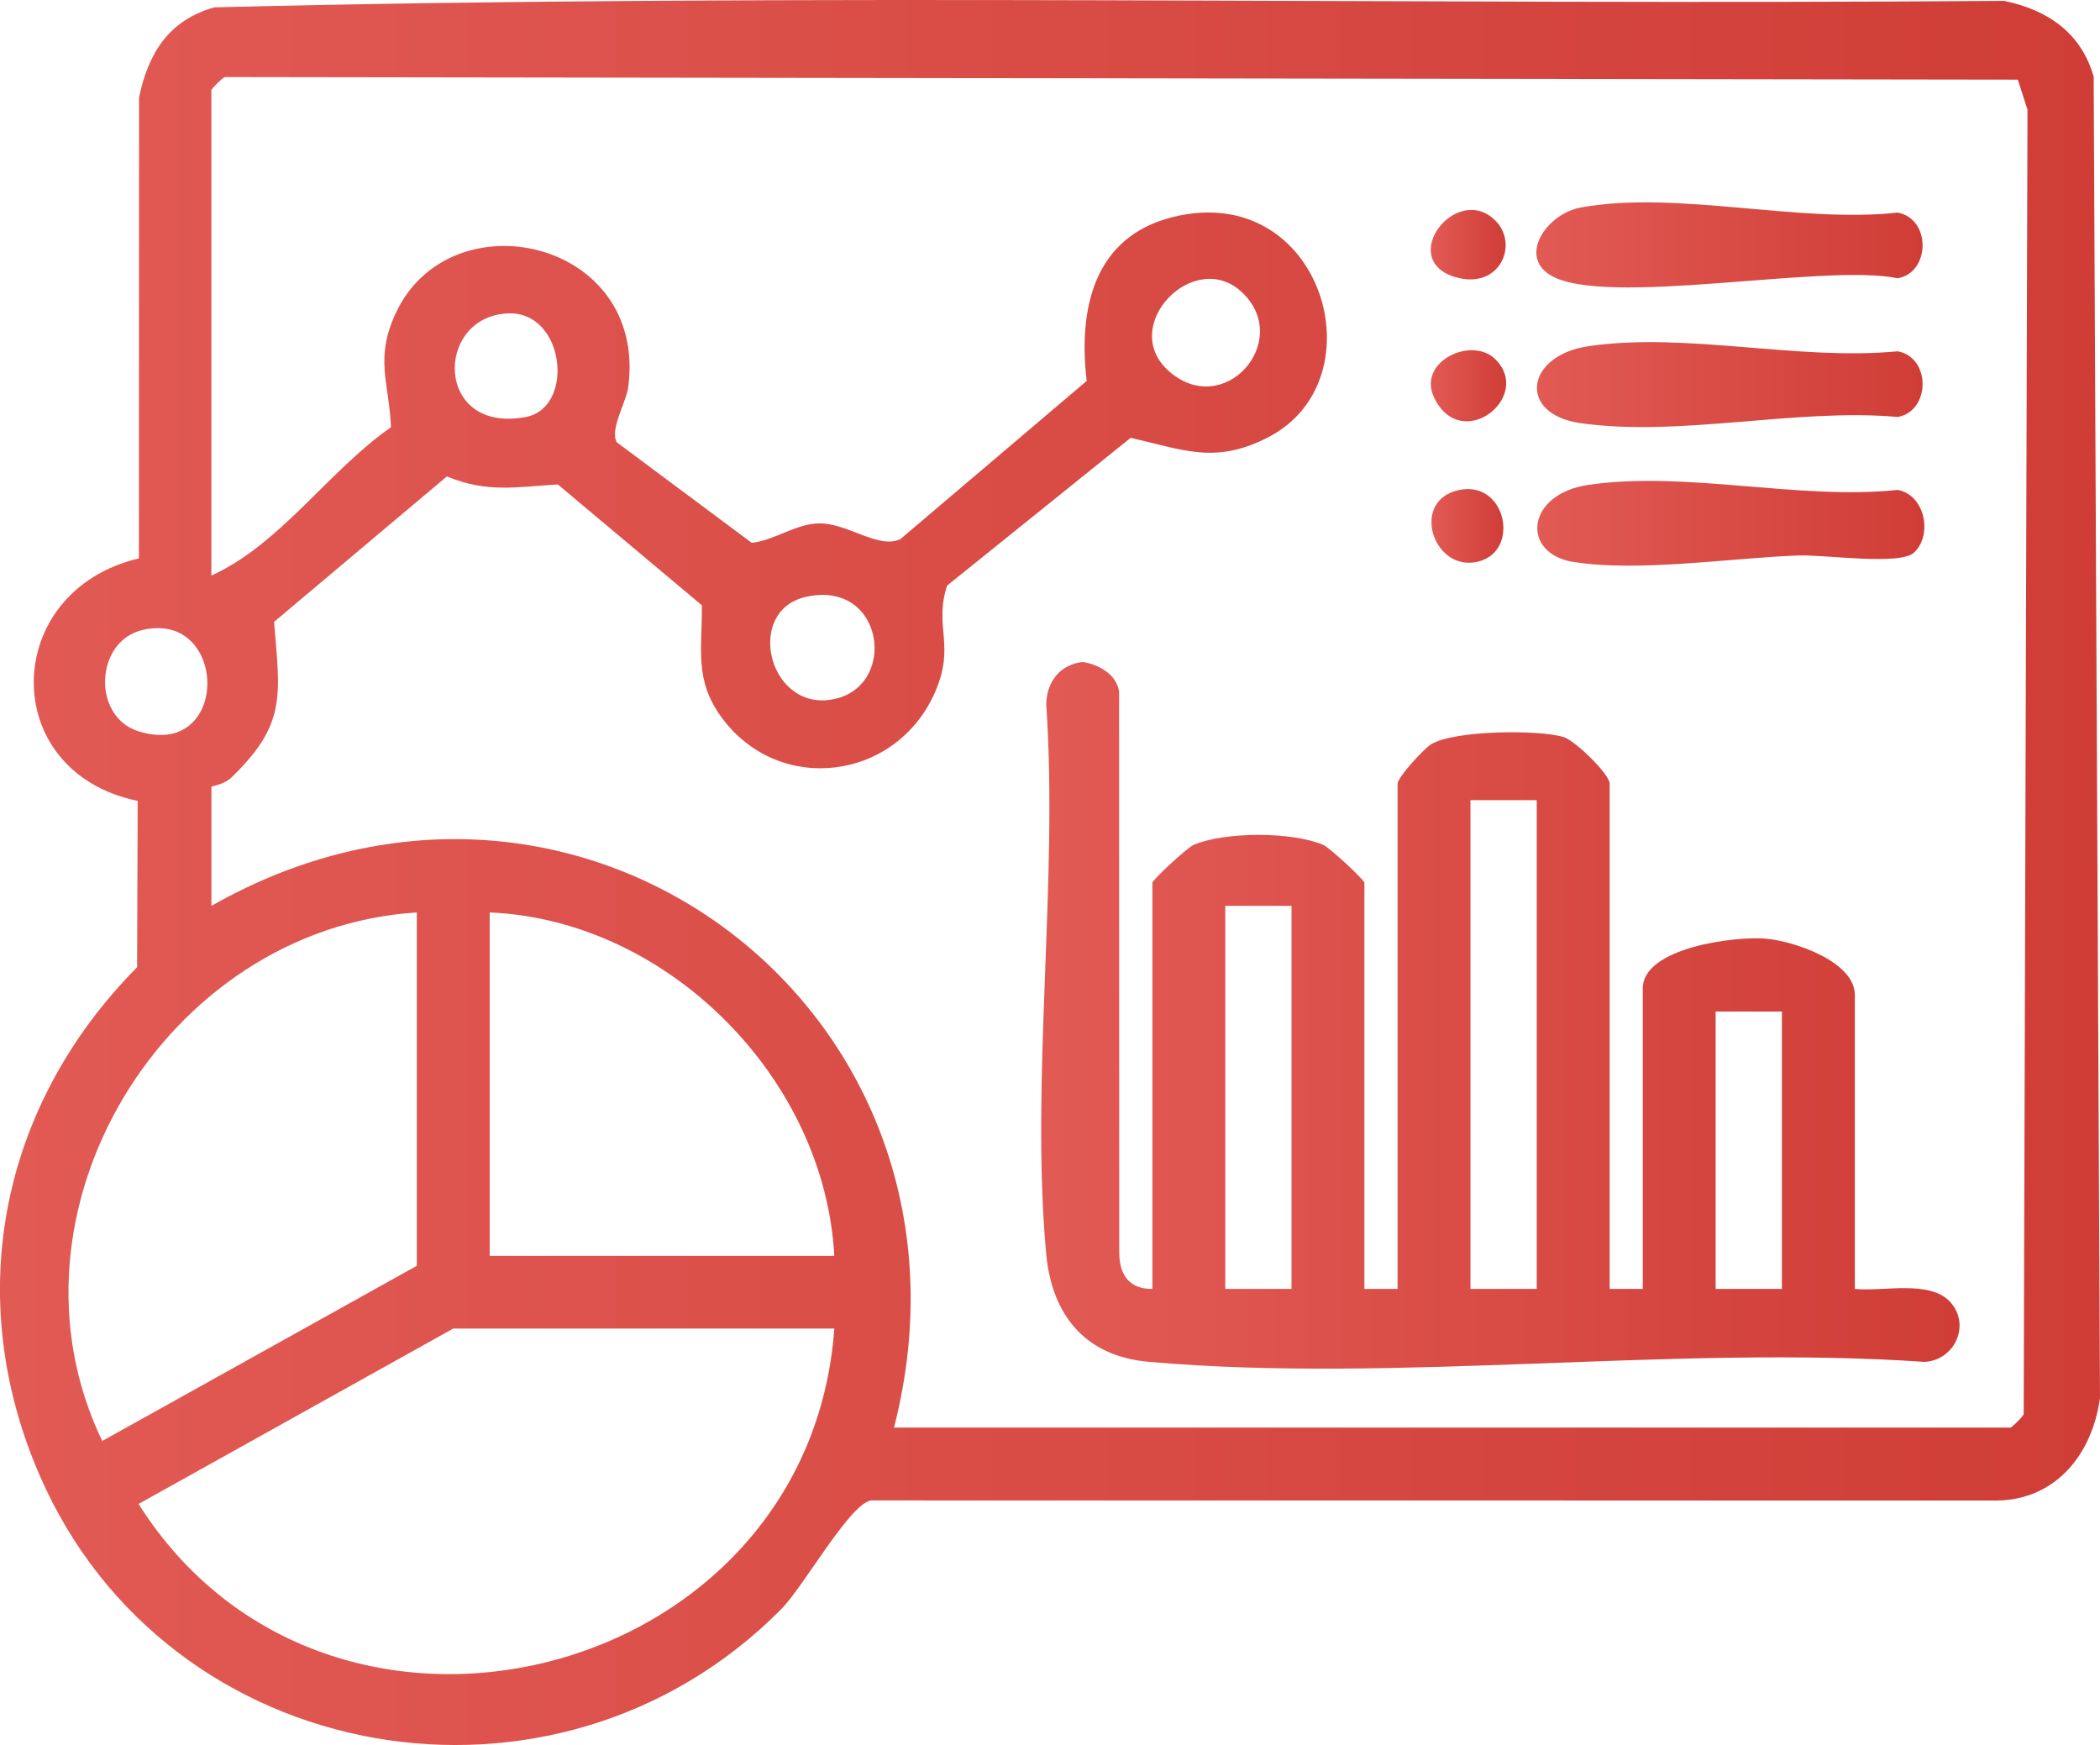 <?xml version="1.0" encoding="UTF-8"?>
<svg id="Layer_2" data-name="Layer 2" xmlns="http://www.w3.org/2000/svg" xmlns:xlink="http://www.w3.org/1999/xlink" viewBox="0 0 85.67 71.176">
  <defs>
    <linearGradient id="linear-gradient" x1="0" y1="35.588" x2="85.67" y2="35.588" gradientUnits="userSpaceOnUse">
      <stop offset="0" stop-color="#e25a54"/>
      <stop offset="1" stop-color="#d03d37"/>
    </linearGradient>
    <linearGradient id="linear-gradient-2" x1="42.475" y1="41.412" x2="79.943" y2="41.412" xlink:href="#linear-gradient"/>
    <linearGradient id="linear-gradient-3" x1="62.715" y1="21.344" x2="78.506" y2="21.344" xlink:href="#linear-gradient"/>
    <linearGradient id="linear-gradient-4" x1="62.699" y1="15.686" x2="78.432" y2="15.686" xlink:href="#linear-gradient"/>
    <linearGradient id="linear-gradient-5" x1="62.677" y1="9.988" x2="78.432" y2="9.988" xlink:href="#linear-gradient"/>
    <linearGradient id="linear-gradient-6" x1="58.395" y1="21.451" x2="61.331" y2="21.451" xlink:href="#linear-gradient"/>
    <linearGradient id="linear-gradient-7" x1="58.37" y1="15.735" x2="61.446" y2="15.735" xlink:href="#linear-gradient"/>
    <linearGradient id="linear-gradient-8" x1="58.367" y1="9.979" x2="61.423" y2="9.979" xlink:href="#linear-gradient"/>
  </defs>
  <g id="Layer_1-2" data-name="Layer 1">
    <g>
      <path d="M5.618,32.667C-.12,31.487.031,24.103,5.667,22.775l.006-18.803c.38-1.809,1.209-3.147,3.072-3.673C33.021-.301,57.43.22,81.756.036c1.772.362,3.147,1.301,3.656,3.091l.258,53.89c-.306,2.255-1.761,4.14-4.18,4.186l-45.962-.004c-.883.165-2.733,3.503-3.658,4.436-9.178,9.266-25.013,6.541-30.238-5.425-3.198-7.323-1.606-15.139,3.961-20.759l.024-6.784ZM36.468,58.228h45.552c.047,0,.477-.415.537-.543l.155-53.214-.395-1.223-73.149-.105c-.128.06-.545.488-.545.535v19.799c2.836-1.295,4.764-4.263,7.327-6.051-.078-1.841-.669-2.784.189-4.641,2.211-4.786,10.274-3.041,9.492,2.995-.081.622-.77,1.751-.468,2.26l5.504,4.101c.915-.099,1.785-.768,2.718-.793,1.184-.032,2.417,1.057,3.34.646l7.607-6.457c-.348-2.939.284-5.897,3.54-6.691,6.063-1.478,8.44,6.616,3.878,8.982-2.163,1.122-3.448.523-5.624.03l-7.489,6.027c-.552,1.698.355,2.422-.496,4.356-1.591,3.612-6.364,4.204-8.699,1.027-1.127-1.534-.794-2.776-.81-4.58l-5.876-4.929c-1.703.101-2.873.354-4.527-.326l-7.049,5.932c.247,3.008.513,4.171-1.739,6.347-.317.306-.816.342-.816.387v4.849c15.138-8.611,32.158,4.498,27.845,21.281ZM50.72,11.971c-1.954-1.942-5.127,1.315-3.039,3.163,2.241,1.984,5.029-1.185,3.039-3.163ZM20.695,12.783c-2.979.156-2.966,4.933.761,4.224,2.014-.383,1.598-4.348-.761-4.224ZM32.877,24.345c-2.473.557-1.561,4.524.95,4.203,2.85-.364,2.315-4.939-.95-4.203ZM5.845,25.688c-1.985.441-2.095,3.538-.209,4.135,3.76,1.191,3.697-4.911.209-4.135ZM17.004,37.217c-10.268.643-17.32,12.24-12.833,21.557l12.833-7.145v-14.412ZM34.035,51.225c-.383-7.235-6.779-13.702-14.058-14.008v14.008h14.058ZM34.035,54.188h-15.544l-12.838,7.155c7.745,12.251,27.347,7.302,28.383-7.155Z" fill="url(#linear-gradient)"/>
      <path d="M75.667,52.572c1.139.122,3.08-.388,3.908.549s.156,2.36-1.056,2.427c-10.213-.701-21.58.888-31.654-.002-2.594-.229-3.962-1.897-4.19-4.445-.638-7.115.503-15.158.006-22.374.02-.917.554-1.623,1.493-1.726.655.104,1.364.497,1.48,1.198l.006,22.896c.005.896.405,1.488,1.352,1.477v-16.567c0-.114,1.415-1.432,1.69-1.548,1.286-.539,3.984-.539,5.27,0,.276.116,1.69,1.434,1.69,1.548v16.567h1.352v-20.608c0-.254,1.058-1.412,1.365-1.603.918-.574,4.379-.612,5.409-.297.474.145,1.878,1.512,1.878,1.9v20.608h1.352v-12.257c0-1.666,3.763-2.137,5.013-2.03,1.16.099,3.638.934,3.638,2.3v11.987ZM62.691,32.637h-2.703v19.934h2.703v-19.934ZM52.688,36.947h-2.703v15.624h2.703v-15.624ZM72.693,41.258h-2.703v11.314h2.703v-11.314Z" fill="url(#linear-gradient-2)"/>
      <path d="M64.79,19.779c3.972-.589,8.566.627,12.628.204,1.099.197,1.44,1.804.677,2.547-.563.549-3.631.087-4.739.127-2.737.098-6.471.686-9.162.265-2.156-.337-1.955-2.766.595-3.144Z" fill="url(#linear-gradient-3)"/>
      <path d="M64.79,14.122c3.991-.591,8.556.602,12.627.206,1.373.257,1.335,2.447,0,2.679-4.131-.371-8.893.833-12.943.251-2.579-.37-2.239-2.757.316-3.135Z" fill="url(#linear-gradient-4)"/>
      <path d="M64.513,8.458c3.923-.698,8.86.657,12.904.213,1.373.257,1.335,2.447,0,2.679-2.972-.625-11.983,1.215-14.179-.132-1.287-.789-.147-2.507,1.275-2.76Z" fill="url(#linear-gradient-5)"/>
      <path d="M59.372,20.025c2.032-.592,2.701,2.411.96,2.874-1.81.481-2.787-2.342-.96-2.874Z" fill="url(#linear-gradient-6)"/>
      <path d="M61.004,14.654c1.558,1.552-1.421,3.869-2.506,1.547-.682-1.461,1.545-2.504,2.506-1.547Z" fill="url(#linear-gradient-7)"/>
      <path d="M61.004,8.997c.975.971.176,2.841-1.634,2.305-2.397-.71.05-3.883,1.634-2.305Z" fill="url(#linear-gradient-8)"/>
    </g>
  </g>
</svg>